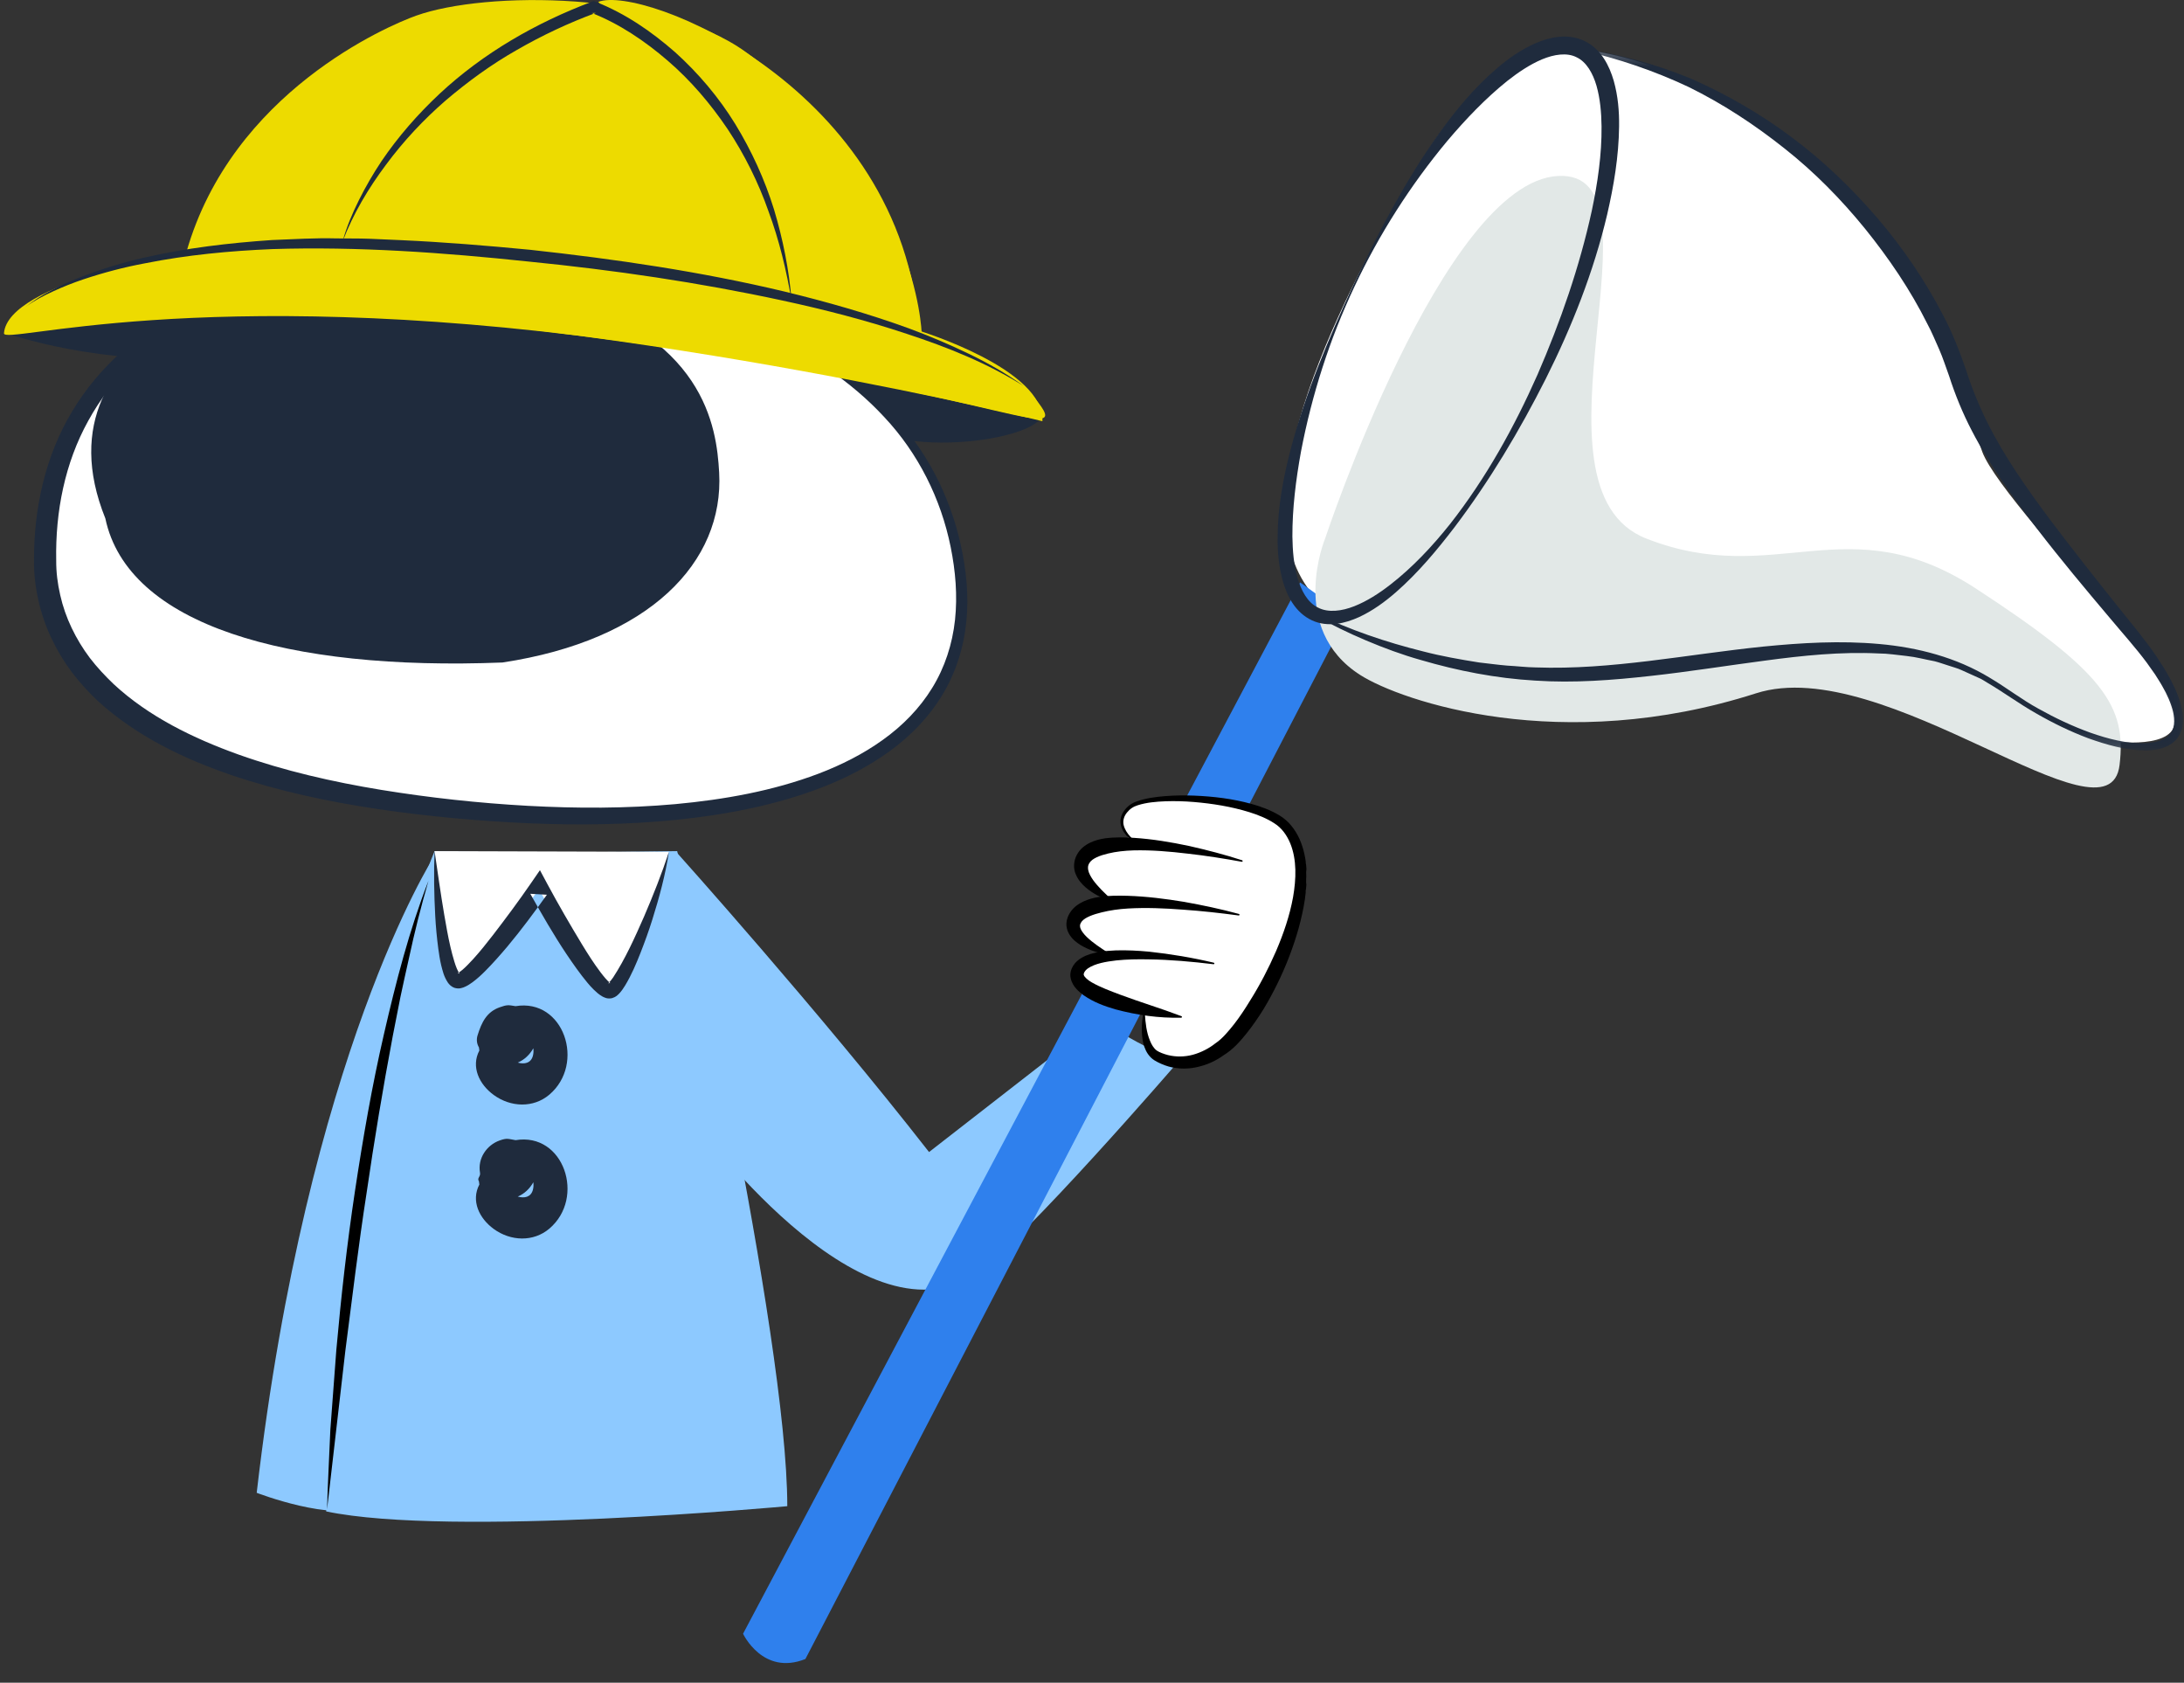 <svg width="148" height="114" viewBox="0 0 148 114" fill="none" xmlns="http://www.w3.org/2000/svg">
<rect x="0" y="0" width="148" height="114" fill="#333333" stroke="none"/>
<path fill-rule="evenodd" clip-rule="evenodd" d="M29.368 58.101C29.368 58.101 20.832 71.437 17.396 101.134C17.396 101.134 22.606 103.151 24.823 102.03L29.368 58.101Z" fill="#8DC9FF"/>
<path fill-rule="evenodd" clip-rule="evenodd" d="M79.865 71.904C79.865 71.904 69.194 84.278 66.061 86.341C58.28 91.465 46.994 75.807 46.994 75.807L45.791 57.678C45.791 57.678 55.53 68.523 62.957 78.048L74.486 69.083C74.486 69.083 77.386 70.971 79.865 71.904Z" fill="#8DC9FF"/>
<path fill-rule="evenodd" clip-rule="evenodd" d="M29.449 57.662C29.449 57.662 34.521 57.84 45.889 57.662C45.889 57.662 53.351 90.371 53.351 102.04C53.351 102.04 30.499 104.162 22.104 102.394C22.104 102.394 24.144 70.451 29.449 57.662Z" fill="#8DC9FF"/>
<path fill-rule="evenodd" clip-rule="evenodd" d="M0.436 22.576C0.436 22.576 6.936 24.892 14.514 24.145C22.093 23.397 53.717 25.824 57.969 28.627C62.22 31.43 72.601 29.299 70.273 27.507C66.934 24.934 26.851 16.509 19.827 17.07C12.803 17.631 0.436 22.576 0.436 22.576Z" fill="#1F2B3D"/>
<path fill-rule="evenodd" clip-rule="evenodd" d="M32.255 17.926C51.245 19.684 63.027 25.817 64.966 38.065C67.042 51.175 53.528 56.776 32.253 54.945C11.584 53.167 3.809 46.709 3.08 38.872C2.321 21.997 18.478 16.514 32.255 17.926Z" fill="white"/>
<path fill-rule="evenodd" clip-rule="evenodd" d="M32.248 18.001C28.91 17.687 25.533 17.779 22.237 18.349C18.95 18.93 15.731 19.981 12.866 21.646C10.005 23.3 7.545 25.643 5.98 28.509C4.395 31.366 3.748 34.67 3.809 37.953C3.804 38.775 3.901 39.526 4.08 40.311C4.253 41.086 4.517 41.836 4.859 42.55C5.2 43.264 5.613 43.944 6.091 44.578C6.576 45.209 7.123 45.793 7.702 46.347C10.066 48.541 13.076 50.012 16.171 51.122C19.284 52.227 22.539 52.972 25.826 53.511C29.113 54.046 32.443 54.409 35.774 54.593C39.105 54.774 42.448 54.775 45.761 54.478C49.069 54.172 52.37 53.586 55.461 52.417C57.002 51.83 58.485 51.087 59.816 50.131C61.147 49.181 62.316 47.999 63.168 46.609C64.025 45.222 64.54 43.633 64.717 41.997C64.892 40.358 64.753 38.687 64.421 37.052C63.761 33.784 62.217 30.701 59.933 28.267C57.667 25.812 54.804 23.953 51.762 22.564C48.708 21.179 45.481 20.191 42.203 19.476C38.919 18.776 35.59 18.316 32.248 18.001ZM32.262 17.851C35.607 18.165 38.944 18.626 42.234 19.327C45.519 20.039 48.781 20.939 51.879 22.294C54.968 23.641 57.923 25.439 60.306 27.908C62.706 30.353 64.361 33.533 65.105 36.903C65.478 38.583 65.66 40.335 65.488 42.079C65.32 43.818 64.785 45.541 63.877 47.047C62.974 48.558 61.731 49.837 60.334 50.858C58.936 51.886 57.392 52.679 55.799 53.306C52.603 54.555 49.23 55.188 45.861 55.539C42.486 55.88 39.094 55.915 35.717 55.77C32.34 55.616 28.977 55.31 25.625 54.815C22.277 54.317 18.941 53.611 15.696 52.516C12.469 51.41 9.281 49.896 6.649 47.508C6.001 46.902 5.402 46.24 4.858 45.527C4.323 44.808 3.857 44.032 3.473 43.215C3.089 42.398 2.792 41.537 2.6 40.655C2.403 39.785 2.293 38.843 2.305 37.966C2.288 34.477 3.062 30.891 4.891 27.869C6.696 24.833 9.446 22.5 12.475 20.922C15.517 19.331 18.839 18.429 22.18 17.973C25.525 17.516 28.918 17.488 32.262 17.851Z" fill="#1F2B3D"/>
<path fill-rule="evenodd" clip-rule="evenodd" d="M19.662 18.581C19.662 18.581 1.933 22.19 7.139 35.122C8.658 42.335 19.446 45.458 34.048 44.883C44.02 43.375 49.074 38.085 48.734 32.012C48.561 28.92 47.776 22.622 37.097 19.76C32.906 18.637 27.663 17.454 19.662 18.581Z" fill="#1F2B3D"/>
<path fill-rule="evenodd" clip-rule="evenodd" d="M62.458 22.577C62.458 22.577 62.181 11.931 50.541 3.526C44.788 -0.629 32.916 -0.621 28.204 1.06C26.309 1.736 15.723 6.233 12.63 17.086C12.63 17.086 0.546 19.103 0.269 22.577C0.203 23.41 13.259 19.209 41.84 23.081C68.721 26.723 73.266 30.758 69.83 26.611C68.799 25.368 62.458 22.577 62.458 22.577Z" fill="#EDDB00"/>
<path fill-rule="evenodd" clip-rule="evenodd" d="M40.543 0.127C43.536 -1.05 61.128 5.934 62.292 22.407C62.292 22.407 70.806 25.006 70.64 28.536C70.64 28.536 44.367 21.98 18.095 20.803C18.095 20.803 11.943 18.45 24.58 18.282C37.217 18.113 44.219 20.238 46.362 16.264C49.356 10.717 40.543 0.127 40.543 0.127Z" fill="#EDDB00"/>
<path fill-rule="evenodd" clip-rule="evenodd" d="M23.216 16.356C23.481 15.384 23.878 14.451 24.327 13.549C24.778 12.646 25.285 11.772 25.845 10.93C26.979 9.257 28.319 7.728 29.795 6.347C32.759 3.585 36.331 1.54 40.094 0.121L40.235 0.068L40.36 0.118C42.393 0.922 44.143 2.132 45.748 3.535C47.327 4.958 48.715 6.598 49.828 8.409C50.936 10.22 51.822 12.165 52.45 14.186C53.059 16.212 53.473 18.292 53.645 20.391C53.293 18.317 52.804 16.271 52.077 14.313C51.386 12.346 50.453 10.472 49.31 8.748C48.153 7.036 46.809 5.452 45.25 4.113C43.708 2.781 41.954 1.602 40.104 0.88L40.37 0.876C38.521 1.56 36.731 2.401 35.023 3.386C33.307 4.359 31.705 5.525 30.2 6.807C28.706 8.103 27.343 9.558 26.159 11.158C24.969 12.748 23.934 14.479 23.216 16.356Z" fill="#1F2B3D"/>
<path fill-rule="evenodd" clip-rule="evenodd" d="M1.712 20.807C2.856 19.891 4.202 19.263 5.56 18.734C6.927 18.213 8.328 17.781 9.754 17.457C12.606 16.801 15.518 16.46 18.432 16.262C19.891 16.207 21.351 16.111 22.811 16.151C23.541 16.16 24.272 16.148 25.002 16.174L27.189 16.27C30.105 16.402 33.008 16.642 35.91 16.921C41.705 17.553 47.49 18.397 53.171 19.754C56.008 20.443 58.822 21.242 61.571 22.239C62.94 22.749 64.291 23.311 65.608 23.948C66.926 24.578 68.202 25.306 69.386 26.162C66.914 24.602 64.197 23.519 61.442 22.615C58.687 21.699 55.872 20.973 53.035 20.362C47.361 19.134 41.608 18.296 35.83 17.721C30.053 17.112 24.253 16.691 18.461 16.875C15.568 16.996 12.677 17.27 9.835 17.837C8.411 18.101 7.006 18.471 5.631 18.932C4.944 19.164 4.269 19.431 3.609 19.735C2.949 20.036 2.3 20.374 1.712 20.807Z" fill="#1F2B3D"/>
<path fill-rule="evenodd" clip-rule="evenodd" d="M29.449 57.662C29.449 57.662 29.867 66.45 31.032 66.45C32.195 66.45 36.519 60.23 36.519 60.23C36.519 60.23 40.343 67.29 41.341 67.122C42.177 66.981 44.5 61.238 45.331 57.709" fill="white"/>
<path fill-rule="evenodd" clip-rule="evenodd" d="M29.449 57.662C29.663 59.112 29.863 60.56 30.108 61.993C30.233 62.709 30.355 63.423 30.517 64.121C30.596 64.469 30.689 64.813 30.789 65.143C30.884 65.459 31.022 65.818 31.147 65.962C31.17 65.994 31.191 65.98 31.106 65.945C30.969 65.921 31.012 65.94 31.036 65.918C31.11 65.882 31.239 65.787 31.355 65.688C31.594 65.479 31.833 65.227 32.069 64.971C32.538 64.454 32.986 63.894 33.423 63.327C34.296 62.191 35.162 61.026 35.975 59.843L36.589 58.952L37.101 59.907C37.836 61.274 38.623 62.63 39.424 63.954C39.826 64.614 40.241 65.27 40.691 65.863C40.905 66.145 41.168 66.468 41.343 66.589C41.377 66.622 41.39 66.589 41.237 66.612C41.133 66.654 41.21 66.632 41.243 66.592C41.336 66.507 41.447 66.364 41.549 66.22C42.358 64.985 43.017 63.526 43.641 62.104C44.26 60.666 44.838 59.207 45.332 57.709C45.089 59.272 44.676 60.807 44.2 62.318C43.964 63.075 43.691 63.82 43.401 64.563C43.105 65.306 42.8 66.038 42.363 66.763C42.249 66.945 42.134 67.126 41.952 67.32C41.845 67.414 41.771 67.531 41.476 67.623C41.129 67.692 40.949 67.569 40.817 67.507C40.558 67.357 40.402 67.204 40.241 67.051C40.085 66.897 39.944 66.742 39.812 66.583C39.285 65.948 38.831 65.294 38.384 64.632C37.5 63.306 36.715 61.94 35.936 60.552L37.062 60.616C36.201 61.813 35.335 62.989 34.387 64.121C33.911 64.684 33.423 65.24 32.892 65.775C32.625 66.044 32.346 66.303 32.017 66.547C31.846 66.668 31.679 66.789 31.418 66.891C31.276 66.931 31.134 67.011 30.82 66.931C30.561 66.842 30.447 66.693 30.36 66.583C30.061 66.131 29.999 65.769 29.896 65.389C29.807 65.013 29.752 64.641 29.701 64.272C29.604 63.532 29.534 62.799 29.494 62.064C29.415 60.595 29.391 59.129 29.449 57.662Z" fill="#1F2B3D"/>
<path fill-rule="evenodd" clip-rule="evenodd" d="M36.142 71.018C36.163 71.193 36.156 71.37 36.109 71.541C35.974 72.026 35.537 72.119 35.085 71.987C35.531 71.804 35.899 71.453 36.142 71.018ZM34.938 68.165C34.437 68.083 34.368 68.062 33.857 68.243C32.984 68.553 32.638 69.251 32.361 70.148C32.277 70.421 32.308 70.713 32.456 70.96C32.462 71.029 32.471 71.1 32.484 71.169C31.904 72.276 32.475 73.466 33.457 74.181C34.611 75.021 36.146 75.075 37.225 74.162C39.696 72.069 38.21 67.621 34.938 68.165Z" fill="#1F2B3D"/>
<path fill-rule="evenodd" clip-rule="evenodd" d="M36.142 80.095C36.163 80.27 36.156 80.447 36.109 80.618C35.974 81.104 35.537 81.196 35.085 81.065C35.531 80.881 35.899 80.531 36.142 80.095ZM34.938 77.243C34.437 77.16 34.368 77.083 33.857 77.264C32.984 77.574 32.357 78.475 32.528 79.449C32.577 79.731 32.308 79.791 32.456 80.037C32.462 80.106 32.471 80.177 32.484 80.247C31.904 81.354 32.475 82.543 33.457 83.258C34.611 84.098 36.146 84.151 37.225 83.239C39.696 81.146 38.21 76.698 34.938 77.243Z" fill="#1F2B3D"/>
<path fill-rule="evenodd" clip-rule="evenodd" d="M29.036 59.67C28.532 61.399 28.093 63.143 27.716 64.903C27.512 65.778 27.33 66.659 27.137 67.536L26.617 70.182C25.95 73.716 25.36 77.263 24.842 80.821C24.29 84.375 23.865 87.948 23.402 91.518L22.163 102.255C22.212 100.452 22.312 98.652 22.387 96.848L22.792 91.453C23.112 87.859 23.517 84.271 24.053 80.702C24.593 77.134 25.206 73.573 26.019 70.055C26.829 66.54 27.727 63.031 29.036 59.67Z" fill="black"/>
<path fill-rule="evenodd" clip-rule="evenodd" d="M142.199 50.114C142.199 50.114 146.513 50.883 147.274 49.344C148.035 47.805 144.99 43.7 142.707 41.135C140.423 38.57 135.094 32.67 134.333 30.618C133.572 28.566 132.303 23.179 129.512 18.818C126.721 14.457 118.438 4.764 107.101 3.326C107.101 3.326 101.346 2.658 96.525 10.609C91.704 18.561 84.061 32.716 88.39 39.491C92.719 46.266 104.645 45.496 104.645 45.496L121.392 43.957L142.199 50.114Z" fill="white"/>
<path fill-rule="evenodd" clip-rule="evenodd" d="M88.102 39.457L50.354 110.681C50.354 110.681 51.69 113.548 54.579 112.394L91.282 41.731" fill="#2F80ED"/>
<path fill-rule="evenodd" clip-rule="evenodd" d="M89.8 36.476C89.8 36.476 97.79 12.372 105.559 11.922C113.329 11.472 102.799 33.057 111.569 36.489C120.338 39.922 125.17 34.186 133.886 39.865C142.603 45.544 144.111 47.837 143.634 51.825C142.921 57.774 127.711 44.178 118.998 46.97C105.788 51.205 94.974 47.508 92.184 45.734C87.248 42.595 89.8 36.476 89.8 36.476Z" fill="#E2E8E7"/>
<mask id="mask0" mask-type="alpha" maskUnits="userSpaceOnUse" x="89" y="3" width="59" height="48">
<path d="M89.046 3.269H147.94V50.844H89.046V3.269Z" fill="white"/>
</mask>
<g mask="url(#mask0)">
<path fill-rule="evenodd" clip-rule="evenodd" d="M89.131 41.54C91.465 42.675 93.933 43.509 96.435 44.13C97.684 44.455 98.954 44.679 100.225 44.88C100.863 44.95 101.5 45.041 102.14 45.094C102.782 45.126 103.42 45.209 104.061 45.216C109.19 45.401 114.306 44.334 119.49 43.804C122.086 43.547 124.719 43.392 127.343 43.629C129.956 43.861 132.579 44.539 134.84 45.918C135.985 46.596 136.997 47.391 138.138 48.013C139.267 48.645 140.439 49.198 141.649 49.636C142.857 50.058 144.127 50.395 145.376 50.348C145.98 50.315 146.628 50.194 146.989 49.792C147.382 49.421 147.388 48.795 147.257 48.215C147.113 47.628 146.853 47.048 146.536 46.499C146.385 46.22 146.201 45.956 146.036 45.684L145.48 44.899C144.716 43.872 143.842 42.907 143.001 41.898C141.311 39.898 139.629 37.891 138.027 35.804C136.431 33.718 134.864 31.575 133.626 29.189C133.005 28 132.492 26.747 132.082 25.471C131.857 24.862 131.67 24.264 131.413 23.676C131.149 23.093 130.912 22.5 130.605 21.935C129.458 19.639 128.002 17.495 126.384 15.492C124.76 13.495 122.941 11.644 120.917 10.049C118.901 8.447 116.738 7.025 114.418 5.887C112.082 4.787 109.627 3.956 107.091 3.383C107.06 3.377 107.04 3.347 107.046 3.315C107.052 3.286 107.081 3.266 107.11 3.269C109.687 3.655 112.227 4.346 114.655 5.356C117.058 6.418 119.352 7.746 121.462 9.335C123.58 10.916 125.497 12.764 127.224 14.776C128.951 16.79 130.454 19.003 131.687 21.376C132.311 22.556 132.806 23.822 133.238 25.091C133.63 26.313 134.112 27.494 134.683 28.64C135.826 30.93 137.328 33.058 138.877 35.145C140.441 37.226 142.063 39.273 143.696 41.312C144.506 42.33 145.36 43.332 146.111 44.44L146.658 45.279C146.822 45.574 147.002 45.855 147.151 46.159C147.463 46.756 147.727 47.395 147.868 48.087C147.903 48.261 147.934 48.435 147.933 48.621C147.935 48.713 147.943 48.803 147.939 48.895L147.902 49.176C147.889 49.362 147.798 49.548 147.732 49.725C147.629 49.893 147.532 50.065 147.382 50.192C147.252 50.341 147.081 50.422 146.924 50.527C146.756 50.593 146.59 50.682 146.416 50.716C146.244 50.759 146.073 50.801 145.901 50.812C145.729 50.837 145.559 50.847 145.388 50.843C144.029 50.835 142.75 50.455 141.514 50.017C140.283 49.554 139.101 48.977 137.965 48.322C136.826 47.677 135.757 46.886 134.656 46.242C134.518 46.159 134.384 46.069 134.243 45.994L133.803 45.795L132.926 45.399C132.636 45.261 132.319 45.191 132.018 45.084C131.711 44.989 131.411 44.877 131.1 44.798C130.469 44.683 129.85 44.51 129.212 44.443C128.573 44.378 127.942 44.271 127.298 44.269C124.732 44.145 122.161 44.412 119.599 44.756C117.035 45.092 114.468 45.505 111.872 45.791C109.283 46.08 106.65 46.285 104.016 46.108C101.388 45.955 98.793 45.45 96.28 44.713C95.018 44.359 93.788 43.901 92.582 43.394C91.378 42.883 90.193 42.325 89.074 41.64C89.047 41.624 89.038 41.589 89.054 41.561C89.07 41.535 89.102 41.526 89.128 41.539L89.131 41.54Z" fill="#1F2B3D"/>
</g>
<path fill-rule="evenodd" clip-rule="evenodd" d="M91.681 19.372C93.368 15.822 95.187 12.313 97.487 9.08C98.644 7.472 99.915 5.922 101.46 4.614C102.228 3.956 103.071 3.362 104.044 2.933C104.532 2.725 105.054 2.555 105.622 2.496C106.185 2.434 106.807 2.506 107.362 2.771C107.92 3.03 108.37 3.476 108.683 3.955C108.999 4.437 109.203 4.954 109.355 5.469C109.647 6.504 109.731 7.543 109.719 8.562C109.695 10.604 109.36 12.589 108.911 14.532C107.991 18.417 106.523 22.126 104.753 25.656C102.975 29.182 100.944 32.574 98.567 35.718C97.369 37.281 96.1 38.805 94.598 40.12C93.846 40.775 93.028 41.375 92.088 41.811C91.616 42.022 91.112 42.196 90.568 42.262C90.028 42.329 89.43 42.277 88.899 42.024C88.365 41.778 87.925 41.36 87.615 40.898C87.298 40.434 87.097 39.926 86.945 39.419C86.653 38.399 86.564 37.368 86.578 36.354C86.59 34.322 86.966 32.346 87.467 30.424C88.483 26.578 90.034 22.94 91.681 19.372ZM91.784 19.422C90.105 22.971 88.897 26.75 88.164 30.585C87.816 32.503 87.573 34.44 87.58 36.351C87.595 37.304 87.673 38.254 87.918 39.131C88.171 39.993 88.591 40.81 89.307 41.158C90.007 41.529 90.934 41.402 91.779 41.068C92.633 40.728 93.442 40.209 94.199 39.622C95.718 38.446 97.062 37.012 98.275 35.488C100.686 32.412 102.606 28.959 104.189 25.385C105.746 21.796 107.035 18.088 107.866 14.293C108.266 12.396 108.548 10.467 108.53 8.566C108.518 7.619 108.434 6.675 108.189 5.814C107.943 4.961 107.503 4.191 106.84 3.881C106.188 3.543 105.311 3.682 104.497 4.021C103.675 4.368 102.892 4.894 102.15 5.477C100.673 6.66 99.332 8.067 98.078 9.547C95.59 12.534 93.46 15.87 91.784 19.422Z" fill="#1F2B3D"/>
<path fill-rule="evenodd" clip-rule="evenodd" d="M78.002 68.395C78.002 68.395 77.652 70.724 78.882 71.329C80.112 71.936 82.865 71.99 84.771 68.739C86.677 65.489 89.825 60.543 87.953 56.884C86.082 53.224 76.942 53.934 76.408 54.868C75.872 55.801 76.529 56.895 76.529 56.895C76.529 56.895 73.651 57.141 73.424 58.312C73.198 59.483 75.686 61.097 75.686 61.097C75.686 61.097 73.175 61.569 72.777 62.569C72.379 63.57 74.87 64.542 74.87 64.542C74.87 64.542 72.804 65.319 72.676 66.11C72.547 66.903 78.002 68.395 78.002 68.395Z" fill="white"/>
<path fill-rule="evenodd" clip-rule="evenodd" d="M77.312 57.332C77.312 57.332 75.04 56.039 76.533 54.71C77.817 53.565 85.321 53.99 87.117 55.992C90.437 59.691 85.004 69.656 82.658 71.074C82.658 71.074 80.643 72.74 78.407 71.56C77.302 70.978 77.532 68.662 77.532 68.662" fill="white"/>
<path fill-rule="evenodd" clip-rule="evenodd" d="M77.286 57.377C76.999 57.212 76.734 57.015 76.496 56.781C76.263 56.547 76.048 56.268 75.961 55.922C75.869 55.574 75.977 55.186 76.19 54.913C76.386 54.632 76.698 54.405 77.016 54.299C77.652 54.07 78.309 53.989 78.962 53.935C79.615 53.884 80.271 53.876 80.925 53.902C82.232 53.955 83.54 54.111 84.82 54.467C85.458 54.646 86.093 54.873 86.692 55.236C86.987 55.409 87.285 55.663 87.507 55.94C87.734 56.216 87.921 56.524 88.066 56.847C88.644 58.161 88.611 59.592 88.427 60.919C88.227 62.257 87.846 63.548 87.368 64.795C86.891 66.043 86.301 67.242 85.612 68.389C85.256 68.956 84.876 69.509 84.451 70.039C84.019 70.568 83.579 71.08 82.909 71.498L82.967 71.457C82.356 71.903 81.731 72.17 81.028 72.313C80.337 72.452 79.596 72.416 78.934 72.17C78.768 72.109 78.608 72.039 78.453 71.959C78.374 71.914 78.305 71.882 78.219 71.827C78.132 71.771 78.051 71.706 77.98 71.635C77.692 71.345 77.553 70.991 77.468 70.654C77.329 69.968 77.354 69.303 77.48 68.656C77.486 68.628 77.514 68.609 77.541 68.615C77.565 68.619 77.581 68.64 77.583 68.663V68.666C77.62 69.303 77.696 69.954 77.93 70.506C78.038 70.781 78.192 71.028 78.386 71.17C78.552 71.289 78.88 71.41 79.144 71.478C79.704 71.615 80.284 71.605 80.837 71.456C81.379 71.31 81.939 71.022 82.349 70.692L82.379 70.67L82.407 70.651C82.834 70.362 83.251 69.861 83.633 69.38C84.016 68.885 84.367 68.356 84.697 67.813C85.375 66.737 85.968 65.597 86.478 64.424C86.981 63.25 87.397 62.032 87.624 60.786C87.839 59.55 87.889 58.246 87.433 57.129C87.198 56.572 86.856 56.089 86.354 55.775C85.85 55.446 85.261 55.208 84.659 55.021C83.449 54.647 82.175 54.44 80.901 54.333C80.262 54.281 79.62 54.261 78.981 54.284C78.345 54.309 77.699 54.364 77.105 54.552C76.803 54.643 76.563 54.805 76.368 55.05C76.175 55.284 76.078 55.584 76.141 55.881C76.283 56.479 76.816 56.944 77.338 57.286L77.34 57.288C77.364 57.304 77.371 57.336 77.356 57.361C77.341 57.384 77.31 57.391 77.286 57.377Z" fill="black"/>
<path fill-rule="evenodd" clip-rule="evenodd" d="M84.164 58.333C84.164 58.333 74.954 55.917 73.461 58.093C72.49 59.508 75.307 60.987 75.307 60.987" fill="white"/>
<path fill-rule="evenodd" clip-rule="evenodd" d="M84.15 58.383C82.932 58.162 81.71 57.967 80.485 57.832C79.263 57.685 78.034 57.582 76.827 57.611C76.226 57.628 75.627 57.692 75.08 57.826C74.537 57.956 74.031 58.152 73.843 58.439C73.734 58.592 73.705 58.73 73.743 58.946C73.783 59.157 73.918 59.396 74.079 59.628C74.415 60.089 74.865 60.519 75.33 60.94L75.333 60.942C75.354 60.962 75.356 60.996 75.336 61.018C75.323 61.034 75.302 61.039 75.283 61.033C74.665 60.851 74.085 60.56 73.564 60.115C73.307 59.889 73.06 59.615 72.902 59.231C72.725 58.856 72.751 58.314 72.967 57.929C73.169 57.522 73.534 57.251 73.869 57.091C74.21 56.925 74.554 56.845 74.889 56.794C75.561 56.706 76.206 56.724 76.843 56.762C78.113 56.844 79.348 57.054 80.57 57.31C81.787 57.586 82.992 57.895 84.176 58.282C84.204 58.291 84.218 58.321 84.209 58.349C84.202 58.373 84.175 58.388 84.15 58.383Z" fill="black"/>
<path fill-rule="evenodd" clip-rule="evenodd" d="M83.949 61.971C83.949 61.971 74.403 59.95 72.911 62.126C71.939 63.541 75.121 64.622 75.121 64.622" fill="white"/>
<path fill-rule="evenodd" clip-rule="evenodd" d="M83.938 62.021C82.687 61.855 81.433 61.713 80.178 61.628C78.926 61.532 77.67 61.478 76.438 61.549C75.823 61.585 75.214 61.671 74.65 61.812C74.094 61.947 73.545 62.141 73.312 62.42C73.193 62.585 73.159 62.673 73.207 62.864C73.264 63.052 73.44 63.278 73.645 63.478C74.066 63.882 74.599 64.232 75.136 64.573L75.139 64.575C75.164 64.59 75.171 64.623 75.156 64.648C75.144 64.666 75.124 64.675 75.104 64.672C74.458 64.578 73.831 64.384 73.234 64.031C72.941 63.846 72.637 63.624 72.424 63.23C72.319 63.036 72.248 62.785 72.267 62.532C72.285 62.28 72.377 62.047 72.491 61.862C72.731 61.465 73.091 61.23 73.425 61.07C73.766 60.914 74.109 60.824 74.446 60.77C75.122 60.666 75.778 60.673 76.426 60.689C77.72 60.731 78.986 60.892 80.242 61.099C81.494 61.324 82.735 61.584 83.96 61.919C83.988 61.926 84.003 61.956 83.996 61.984C83.989 62.009 83.964 62.025 83.938 62.021Z" fill="black"/>
<path fill-rule="evenodd" clip-rule="evenodd" d="M82.246 65.273C82.246 65.273 74.128 63.734 73.079 65.68C72.029 67.626 80.055 68.895 80.055 68.895" fill="white"/>
<path fill-rule="evenodd" clip-rule="evenodd" d="M82.236 65.324C80.771 65.148 79.299 65.013 77.834 64.995C77.103 64.979 76.371 64.993 75.657 65.065C74.96 65.146 74.21 65.272 73.724 65.605C73.491 65.766 73.399 65.99 73.452 66.071C73.486 66.19 73.718 66.407 73.993 66.559C74.556 66.88 75.232 67.132 75.901 67.384C77.251 67.889 78.66 68.311 80.063 68.844C80.09 68.853 80.105 68.883 80.096 68.911C80.088 68.932 80.068 68.945 80.047 68.947C78.538 68.981 77.052 68.775 75.584 68.38C74.852 68.167 74.126 67.905 73.435 67.429C73.264 67.301 73.094 67.168 72.934 66.986C72.775 66.819 72.62 66.571 72.556 66.27C72.48 65.954 72.594 65.627 72.736 65.407C72.884 65.174 73.085 65.018 73.28 64.899C73.675 64.664 74.072 64.569 74.46 64.498C74.849 64.431 75.231 64.4 75.612 64.386C76.371 64.364 77.121 64.404 77.864 64.473C79.347 64.633 80.811 64.879 82.255 65.221C82.283 65.228 82.3 65.256 82.294 65.285C82.288 65.311 82.262 65.328 82.236 65.324Z" fill="black"/>
</svg>
